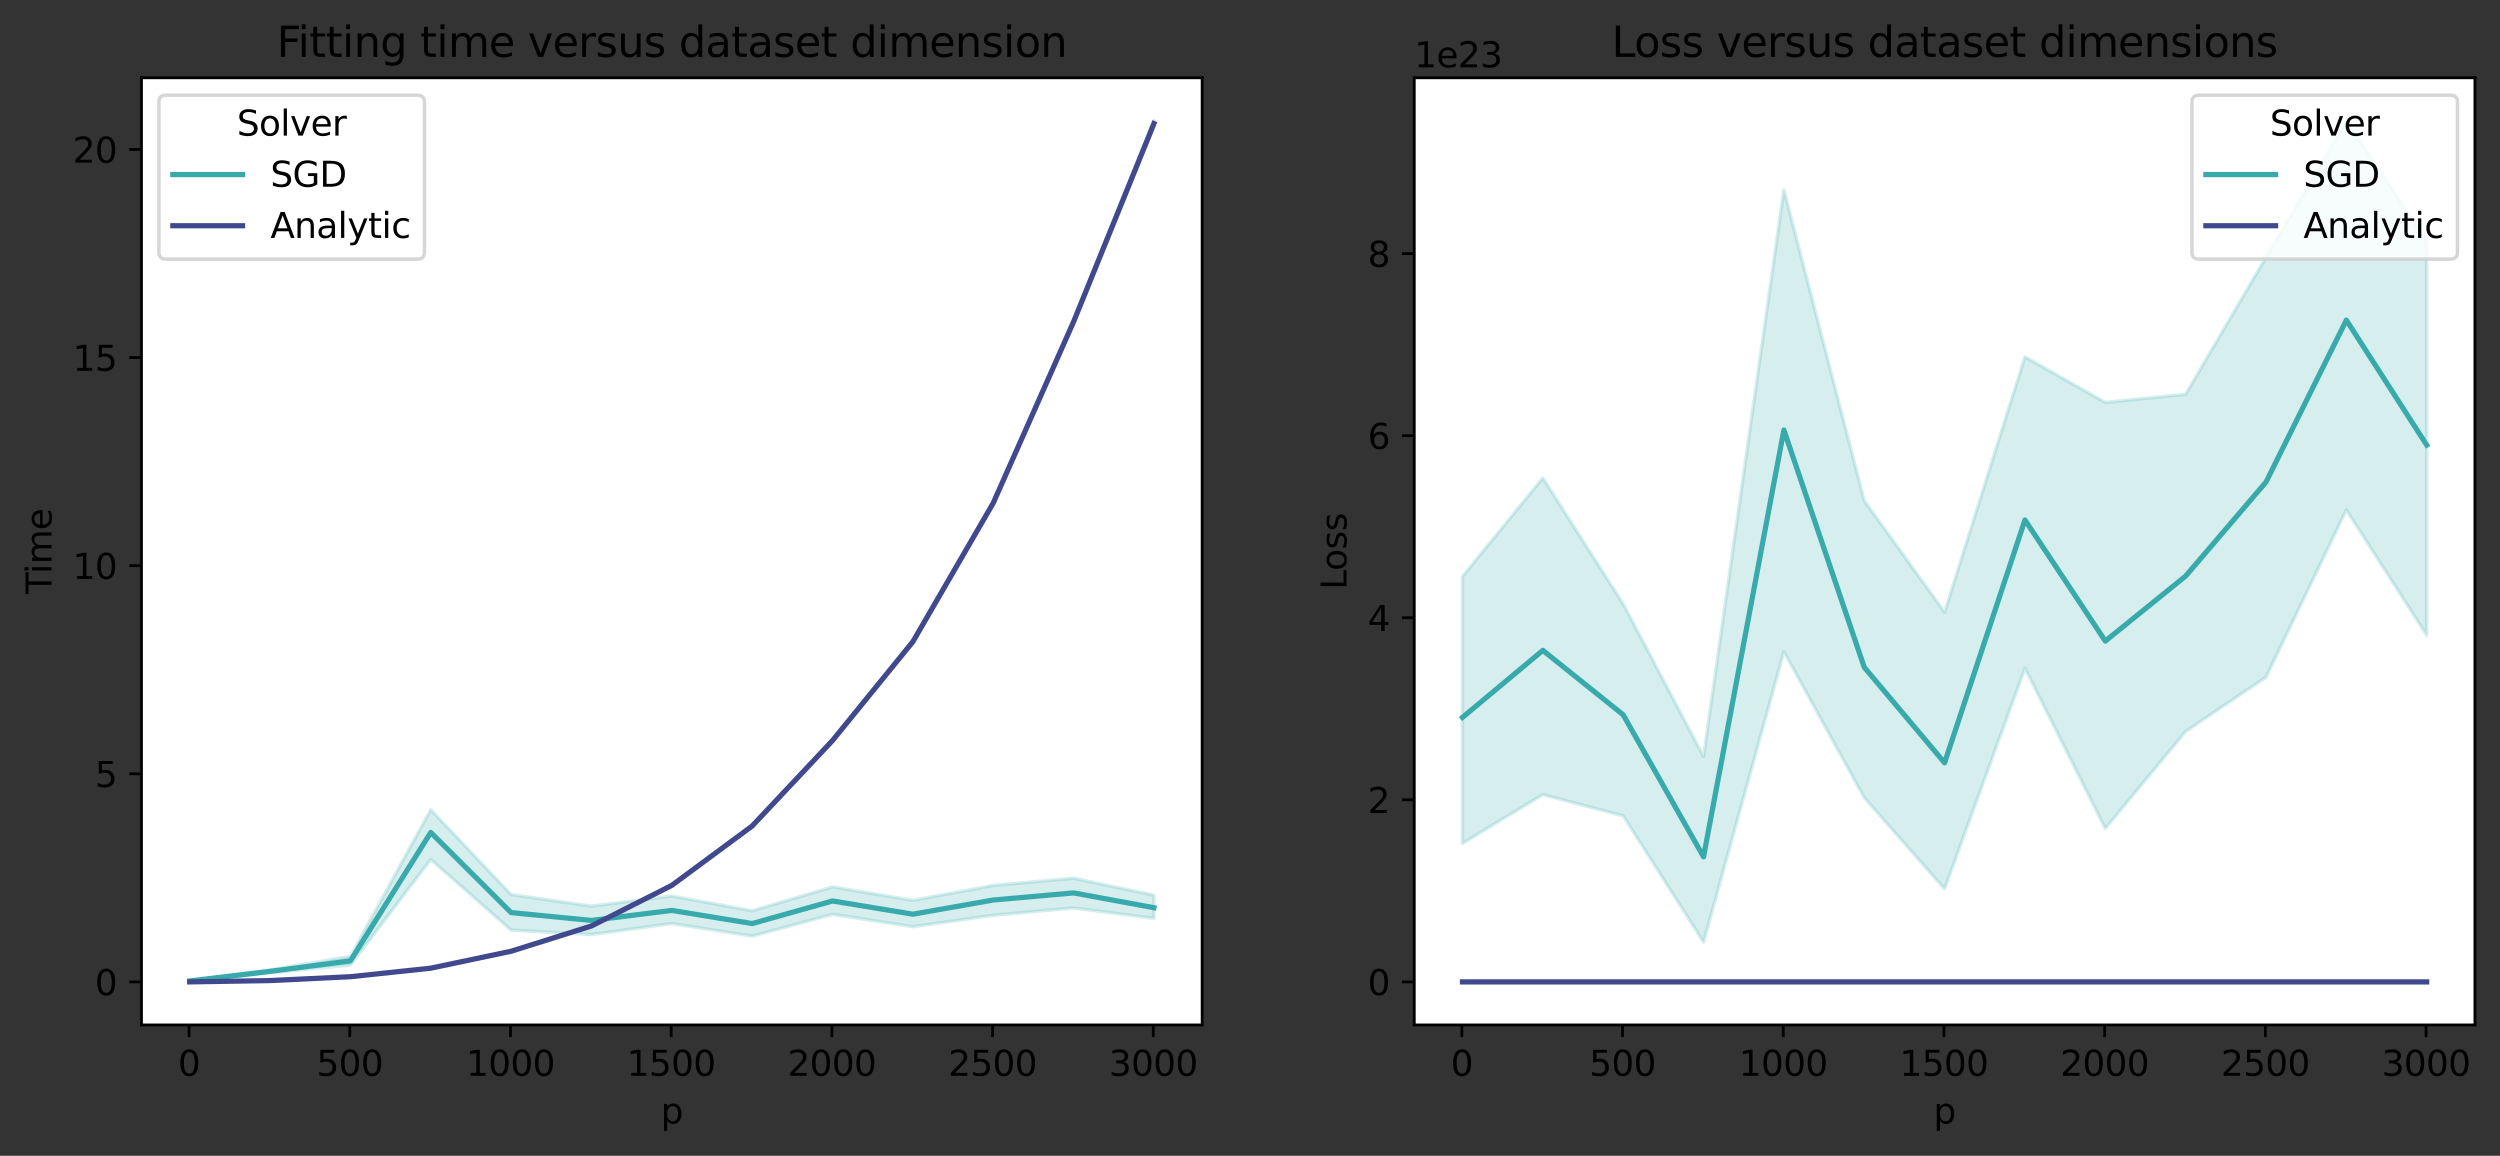 <?xml version="1.0" encoding="utf-8" standalone="no"?>
<!DOCTYPE svg PUBLIC "-//W3C//DTD SVG 1.1//EN"
  "http://www.w3.org/Graphics/SVG/1.1/DTD/svg11.dtd">
<svg height="331.674pt" version="1.1" viewBox="0 0 717.403 331.674" width="717.403pt" xmlns="http://www.w3.org/2000/svg" xmlns:xlink="http://www.w3.org/1999/xlink">
 <rect x="0" y="0" width="717.403" height="331.674" fill="#333333" stroke="none"/>
 <defs>
  <style type="text/css">*{stroke-linecap:butt;stroke-linejoin:round;}</style>
 </defs>
 <g id="figure_1">
  <g id="patch_1">
   <path d="M 0 331.674 
L 717.403 331.674 
L 717.403 0 
L 0 0 
z
" style="fill:none;"/>
  </g>
  <g id="axes_1">
   <g id="patch_2">
    <path d="M 40.603 294.118 
L 344.967 294.118 
L 344.967 22.318 
L 40.603 22.318 
z
" style="fill:#ffffff;"/>
   </g>
   <g id="PolyCollection_1">
    <defs>
     <path d="M 54.438 -50.204 
L 54.438 -50.162 
L 77.496 -52.571 
L 100.554 -54.716 
L 123.611 -85.019 
L 146.669 -64.761 
L 169.727 -63.502 
L 192.785 -66.65 
L 215.843 -63.037 
L 238.901 -69.299 
L 261.958 -65.742 
L 285.016 -69.031 
L 308.074 -71.125 
L 331.132 -68.154 
L 331.132 -74.784 
L 331.132 -74.784 
L 308.074 -79.651 
L 285.016 -77.602 
L 261.958 -73.317 
L 238.901 -77.159 
L 215.843 -70.324 
L 192.785 -74.549 
L 169.727 -71.659 
L 146.669 -74.971 
L 123.611 -99.318 
L 100.554 -57.269 
L 77.496 -53.339 
L 54.438 -50.204 
z
" id="m01b8e54f3e" style="stroke:#38aaac;stroke-opacity:0.2;"/>
    </defs>
    <g clip-path="url(#p10876d47e7)">
     <use style="fill:#38aaac;fill-opacity:0.2;stroke:#38aaac;stroke-opacity:0.2;" x="0" xlink:href="#m01b8e54f3e" y="331.674"/>
    </g>
   </g>
   <g id="PolyCollection_2">
    <defs>
     <path d="M 54.438 -49.911 
L 54.438 -49.911 
L 77.496 -50.271 
L 100.554 -51.372 
L 123.611 -53.821 
L 146.669 -58.644 
L 169.727 -65.9 
L 192.785 -77.492 
L 215.843 -94.515 
L 238.901 -118.951 
L 261.958 -147.184 
L 285.016 -187.057 
L 308.074 -238.881 
L 331.132 -295.469 
L 331.132 -297.002 
L 331.132 -297.002 
L 308.074 -239.763 
L 285.016 -187.591 
L 261.958 -147.848 
L 238.901 -119.417 
L 215.843 -94.778 
L 192.785 -77.735 
L 169.727 -66.022 
L 146.669 -58.776 
L 123.611 -53.875 
L 100.554 -51.428 
L 77.496 -50.31 
L 54.438 -49.911 
z
" id="me6a323cbf4" style="stroke:#40498e;stroke-opacity:0.2;"/>
    </defs>
    <g clip-path="url(#p10876d47e7)">
     <use style="fill:#40498e;fill-opacity:0.2;stroke:#40498e;stroke-opacity:0.2;" x="0" xlink:href="#me6a323cbf4" y="331.674"/>
    </g>
   </g>
   <g id="matplotlib.axis_1">
    <g id="xtick_1">
     <g id="line2d_1">
      <defs>
       <path d="M 0 0 
L 0 3.5 
" id="m6574111bdb" style="stroke:#000000;stroke-width:0.8;"/>
      </defs>
      <g>
       <use style="stroke:#000000;stroke-width:0.8;" x="54.253" xlink:href="#m6574111bdb" y="294.118"/>
      </g>
     </g>
     <g id="text_1">
      <!-- 0 -->
      <g transform="translate(51.072 308.717)scale(0.1 -0.1)">
       <defs>
        <path d="M 2034 4250 
Q 1547 4250 1301 3770 
Q 1056 3291 1056 2328 
Q 1056 1369 1301 889 
Q 1547 409 2034 409 
Q 2525 409 2770 889 
Q 3016 1369 3016 2328 
Q 3016 3291 2770 3770 
Q 2525 4250 2034 4250 
z
M 2034 4750 
Q 2819 4750 3233 4129 
Q 3647 3509 3647 2328 
Q 3647 1150 3233 529 
Q 2819 -91 2034 -91 
Q 1250 -91 836 529 
Q 422 1150 422 2328 
Q 422 3509 836 4129 
Q 1250 4750 2034 4750 
z
" id="DejaVuSans-30" transform="scale(0.016)"/>
       </defs>
       <use xlink:href="#DejaVuSans-30"/>
      </g>
     </g>
    </g>
    <g id="xtick_2">
     <g id="line2d_2">
      <g>
       <use style="stroke:#000000;stroke-width:0.8;" x="100.369" xlink:href="#m6574111bdb" y="294.118"/>
      </g>
     </g>
     <g id="text_2">
      <!-- 500 -->
      <g transform="translate(90.825 308.717)scale(0.1 -0.1)">
       <defs>
        <path d="M 691 4666 
L 3169 4666 
L 3169 4134 
L 1269 4134 
L 1269 2991 
Q 1406 3038 1543 3061 
Q 1681 3084 1819 3084 
Q 2600 3084 3056 2656 
Q 3513 2228 3513 1497 
Q 3513 744 3044 326 
Q 2575 -91 1722 -91 
Q 1428 -91 1123 -41 
Q 819 9 494 109 
L 494 744 
Q 775 591 1075 516 
Q 1375 441 1709 441 
Q 2250 441 2565 725 
Q 2881 1009 2881 1497 
Q 2881 1984 2565 2268 
Q 2250 2553 1709 2553 
Q 1456 2553 1204 2497 
Q 953 2441 691 2322 
L 691 4666 
z
" id="DejaVuSans-35" transform="scale(0.016)"/>
       </defs>
       <use xlink:href="#DejaVuSans-35"/>
       <use x="63.623" xlink:href="#DejaVuSans-30"/>
       <use x="127.246" xlink:href="#DejaVuSans-30"/>
      </g>
     </g>
    </g>
    <g id="xtick_3">
     <g id="line2d_3">
      <g>
       <use style="stroke:#000000;stroke-width:0.8;" x="146.485" xlink:href="#m6574111bdb" y="294.118"/>
      </g>
     </g>
     <g id="text_3">
      <!-- 1000 -->
      <g transform="translate(133.76 308.717)scale(0.1 -0.1)">
       <defs>
        <path d="M 794 531 
L 1825 531 
L 1825 4091 
L 703 3866 
L 703 4441 
L 1819 4666 
L 2450 4666 
L 2450 531 
L 3481 531 
L 3481 0 
L 794 0 
L 794 531 
z
" id="DejaVuSans-31" transform="scale(0.016)"/>
       </defs>
       <use xlink:href="#DejaVuSans-31"/>
       <use x="63.623" xlink:href="#DejaVuSans-30"/>
       <use x="127.246" xlink:href="#DejaVuSans-30"/>
       <use x="190.869" xlink:href="#DejaVuSans-30"/>
      </g>
     </g>
    </g>
    <g id="xtick_4">
     <g id="line2d_4">
      <g>
       <use style="stroke:#000000;stroke-width:0.8;" x="192.6" xlink:href="#m6574111bdb" y="294.118"/>
      </g>
     </g>
     <g id="text_4">
      <!-- 1500 -->
      <g transform="translate(179.875 308.717)scale(0.1 -0.1)">
       <use xlink:href="#DejaVuSans-31"/>
       <use x="63.623" xlink:href="#DejaVuSans-35"/>
       <use x="127.246" xlink:href="#DejaVuSans-30"/>
       <use x="190.869" xlink:href="#DejaVuSans-30"/>
      </g>
     </g>
    </g>
    <g id="xtick_5">
     <g id="line2d_5">
      <g>
       <use style="stroke:#000000;stroke-width:0.8;" x="238.716" xlink:href="#m6574111bdb" y="294.118"/>
      </g>
     </g>
     <g id="text_5">
      <!-- 2000 -->
      <g transform="translate(225.991 308.717)scale(0.1 -0.1)">
       <defs>
        <path d="M 1228 531 
L 3431 531 
L 3431 0 
L 469 0 
L 469 531 
Q 828 903 1448 1529 
Q 2069 2156 2228 2338 
Q 2531 2678 2651 2914 
Q 2772 3150 2772 3378 
Q 2772 3750 2511 3984 
Q 2250 4219 1831 4219 
Q 1534 4219 1204 4116 
Q 875 4013 500 3803 
L 500 4441 
Q 881 4594 1212 4672 
Q 1544 4750 1819 4750 
Q 2544 4750 2975 4387 
Q 3406 4025 3406 3419 
Q 3406 3131 3298 2873 
Q 3191 2616 2906 2266 
Q 2828 2175 2409 1742 
Q 1991 1309 1228 531 
z
" id="DejaVuSans-32" transform="scale(0.016)"/>
       </defs>
       <use xlink:href="#DejaVuSans-32"/>
       <use x="63.623" xlink:href="#DejaVuSans-30"/>
       <use x="127.246" xlink:href="#DejaVuSans-30"/>
       <use x="190.869" xlink:href="#DejaVuSans-30"/>
      </g>
     </g>
    </g>
    <g id="xtick_6">
     <g id="line2d_6">
      <g>
       <use style="stroke:#000000;stroke-width:0.8;" x="284.832" xlink:href="#m6574111bdb" y="294.118"/>
      </g>
     </g>
     <g id="text_6">
      <!-- 2500 -->
      <g transform="translate(272.107 308.717)scale(0.1 -0.1)">
       <use xlink:href="#DejaVuSans-32"/>
       <use x="63.623" xlink:href="#DejaVuSans-35"/>
       <use x="127.246" xlink:href="#DejaVuSans-30"/>
       <use x="190.869" xlink:href="#DejaVuSans-30"/>
      </g>
     </g>
    </g>
    <g id="xtick_7">
     <g id="line2d_7">
      <g>
       <use style="stroke:#000000;stroke-width:0.8;" x="330.948" xlink:href="#m6574111bdb" y="294.118"/>
      </g>
     </g>
     <g id="text_7">
      <!-- 3000 -->
      <g transform="translate(318.223 308.717)scale(0.1 -0.1)">
       <defs>
        <path d="M 2597 2516 
Q 3050 2419 3304 2112 
Q 3559 1806 3559 1356 
Q 3559 666 3084 287 
Q 2609 -91 1734 -91 
Q 1441 -91 1130 -33 
Q 819 25 488 141 
L 488 750 
Q 750 597 1062 519 
Q 1375 441 1716 441 
Q 2309 441 2620 675 
Q 2931 909 2931 1356 
Q 2931 1769 2642 2001 
Q 2353 2234 1838 2234 
L 1294 2234 
L 1294 2753 
L 1863 2753 
Q 2328 2753 2575 2939 
Q 2822 3125 2822 3475 
Q 2822 3834 2567 4026 
Q 2313 4219 1838 4219 
Q 1578 4219 1281 4162 
Q 984 4106 628 3988 
L 628 4550 
Q 988 4650 1302 4700 
Q 1616 4750 1894 4750 
Q 2613 4750 3031 4423 
Q 3450 4097 3450 3541 
Q 3450 3153 3228 2886 
Q 3006 2619 2597 2516 
z
" id="DejaVuSans-33" transform="scale(0.016)"/>
       </defs>
       <use xlink:href="#DejaVuSans-33"/>
       <use x="63.623" xlink:href="#DejaVuSans-30"/>
       <use x="127.246" xlink:href="#DejaVuSans-30"/>
       <use x="190.869" xlink:href="#DejaVuSans-30"/>
      </g>
     </g>
    </g>
    <g id="text_8">
     <!-- p -->
     <g transform="translate(189.611 322.395)scale(0.1 -0.1)">
      <defs>
       <path d="M 1159 525 
L 1159 -1331 
L 581 -1331 
L 581 3500 
L 1159 3500 
L 1159 2969 
Q 1341 3281 1617 3432 
Q 1894 3584 2278 3584 
Q 2916 3584 3314 3078 
Q 3713 2572 3713 1747 
Q 3713 922 3314 415 
Q 2916 -91 2278 -91 
Q 1894 -91 1617 61 
Q 1341 213 1159 525 
z
M 3116 1747 
Q 3116 2381 2855 2742 
Q 2594 3103 2138 3103 
Q 1681 3103 1420 2742 
Q 1159 2381 1159 1747 
Q 1159 1113 1420 752 
Q 1681 391 2138 391 
Q 2594 391 2855 752 
Q 3116 1113 3116 1747 
z
" id="DejaVuSans-70" transform="scale(0.016)"/>
      </defs>
      <use xlink:href="#DejaVuSans-70"/>
     </g>
    </g>
   </g>
   <g id="matplotlib.axis_2">
    <g id="ytick_1">
     <g id="line2d_8">
      <defs>
       <path d="M 0 0 
L -3.5 0 
" id="m4319282c97" style="stroke:#000000;stroke-width:0.8;"/>
      </defs>
      <g>
       <use style="stroke:#000000;stroke-width:0.8;" x="40.603" xlink:href="#m4319282c97" y="281.766"/>
      </g>
     </g>
     <g id="text_9">
      <!-- 0 -->
      <g transform="translate(27.241 285.565)scale(0.1 -0.1)">
       <use xlink:href="#DejaVuSans-30"/>
      </g>
     </g>
    </g>
    <g id="ytick_2">
     <g id="line2d_9">
      <g>
       <use style="stroke:#000000;stroke-width:0.8;" x="40.603" xlink:href="#m4319282c97" y="222.046"/>
      </g>
     </g>
     <g id="text_10">
      <!-- 5 -->
      <g transform="translate(27.241 225.845)scale(0.1 -0.1)">
       <use xlink:href="#DejaVuSans-35"/>
      </g>
     </g>
    </g>
    <g id="ytick_3">
     <g id="line2d_10">
      <g>
       <use style="stroke:#000000;stroke-width:0.8;" x="40.603" xlink:href="#m4319282c97" y="162.325"/>
      </g>
     </g>
     <g id="text_11">
      <!-- 10 -->
      <g transform="translate(20.878 166.124)scale(0.1 -0.1)">
       <use xlink:href="#DejaVuSans-31"/>
       <use x="63.623" xlink:href="#DejaVuSans-30"/>
      </g>
     </g>
    </g>
    <g id="ytick_4">
     <g id="line2d_11">
      <g>
       <use style="stroke:#000000;stroke-width:0.8;" x="40.603" xlink:href="#m4319282c97" y="102.605"/>
      </g>
     </g>
     <g id="text_12">
      <!-- 15 -->
      <g transform="translate(20.878 106.404)scale(0.1 -0.1)">
       <use xlink:href="#DejaVuSans-31"/>
       <use x="63.623" xlink:href="#DejaVuSans-35"/>
      </g>
     </g>
    </g>
    <g id="ytick_5">
     <g id="line2d_12">
      <g>
       <use style="stroke:#000000;stroke-width:0.8;" x="40.603" xlink:href="#m4319282c97" y="42.884"/>
      </g>
     </g>
     <g id="text_13">
      <!-- 20 -->
      <g transform="translate(20.878 46.684)scale(0.1 -0.1)">
       <use xlink:href="#DejaVuSans-32"/>
       <use x="63.623" xlink:href="#DejaVuSans-30"/>
      </g>
     </g>
    </g>
    <g id="text_14">
     <!-- Time -->
     <g transform="translate(14.798 170.452)rotate(-90)scale(0.1 -0.1)">
      <defs>
       <path d="M -19 4666 
L 3928 4666 
L 3928 4134 
L 2272 4134 
L 2272 0 
L 1638 0 
L 1638 4134 
L -19 4134 
L -19 4666 
z
" id="DejaVuSans-54" transform="scale(0.016)"/>
       <path d="M 603 3500 
L 1178 3500 
L 1178 0 
L 603 0 
L 603 3500 
z
M 603 4863 
L 1178 4863 
L 1178 4134 
L 603 4134 
L 603 4863 
z
" id="DejaVuSans-69" transform="scale(0.016)"/>
       <path d="M 3328 2828 
Q 3544 3216 3844 3400 
Q 4144 3584 4550 3584 
Q 5097 3584 5394 3201 
Q 5691 2819 5691 2113 
L 5691 0 
L 5113 0 
L 5113 2094 
Q 5113 2597 4934 2840 
Q 4756 3084 4391 3084 
Q 3944 3084 3684 2787 
Q 3425 2491 3425 1978 
L 3425 0 
L 2847 0 
L 2847 2094 
Q 2847 2600 2669 2842 
Q 2491 3084 2119 3084 
Q 1678 3084 1418 2786 
Q 1159 2488 1159 1978 
L 1159 0 
L 581 0 
L 581 3500 
L 1159 3500 
L 1159 2956 
Q 1356 3278 1631 3431 
Q 1906 3584 2284 3584 
Q 2666 3584 2933 3390 
Q 3200 3197 3328 2828 
z
" id="DejaVuSans-6d" transform="scale(0.016)"/>
       <path d="M 3597 1894 
L 3597 1613 
L 953 1613 
Q 991 1019 1311 708 
Q 1631 397 2203 397 
Q 2534 397 2845 478 
Q 3156 559 3463 722 
L 3463 178 
Q 3153 47 2828 -22 
Q 2503 -91 2169 -91 
Q 1331 -91 842 396 
Q 353 884 353 1716 
Q 353 2575 817 3079 
Q 1281 3584 2069 3584 
Q 2775 3584 3186 3129 
Q 3597 2675 3597 1894 
z
M 3022 2063 
Q 3016 2534 2758 2815 
Q 2500 3097 2075 3097 
Q 1594 3097 1305 2825 
Q 1016 2553 972 2059 
L 3022 2063 
z
" id="DejaVuSans-65" transform="scale(0.016)"/>
      </defs>
      <use xlink:href="#DejaVuSans-54"/>
      <use x="57.959" xlink:href="#DejaVuSans-69"/>
      <use x="85.742" xlink:href="#DejaVuSans-6d"/>
      <use x="183.154" xlink:href="#DejaVuSans-65"/>
     </g>
    </g>
   </g>
   <g id="line2d_13">
    <path clip-path="url(#p10876d47e7)" d="M 54.438 281.493 
L 77.496 278.744 
L 100.554 275.731 
L 123.611 238.873 
L 146.669 261.881 
L 169.727 264.128 
L 192.785 261.249 
L 215.843 265.028 
L 238.901 258.545 
L 261.958 262.337 
L 285.016 258.268 
L 308.074 256.232 
L 331.132 260.478 
" style="fill:none;stroke:#38aaac;stroke-linecap:square;stroke-width:1.5;"/>
   </g>
   <g id="line2d_14">
    <path clip-path="url(#p10876d47e7)" d="M 54.438 281.763 
L 77.496 281.385 
L 100.554 280.276 
L 123.611 277.825 
L 146.669 272.969 
L 169.727 265.714 
L 192.785 254.065 
L 215.843 237.032 
L 238.901 212.503 
L 261.958 184.141 
L 285.016 144.356 
L 308.074 92.339 
L 331.132 35.468 
" style="fill:none;stroke:#40498e;stroke-linecap:square;stroke-width:1.5;"/>
   </g>
   <g id="line2d_15"/>
   <g id="line2d_16"/>
   <g id="patch_3">
    <path d="M 40.603 294.118 
L 40.603 22.318 
" style="fill:none;stroke:#000000;stroke-linecap:square;stroke-linejoin:miter;stroke-width:0.8;"/>
   </g>
   <g id="patch_4">
    <path d="M 344.967 294.118 
L 344.967 22.318 
" style="fill:none;stroke:#000000;stroke-linecap:square;stroke-linejoin:miter;stroke-width:0.8;"/>
   </g>
   <g id="patch_5">
    <path d="M 40.603 294.118 
L 344.967 294.118 
" style="fill:none;stroke:#000000;stroke-linecap:square;stroke-linejoin:miter;stroke-width:0.8;"/>
   </g>
   <g id="patch_6">
    <path d="M 40.603 22.318 
L 344.967 22.318 
" style="fill:none;stroke:#000000;stroke-linecap:square;stroke-linejoin:miter;stroke-width:0.8;"/>
   </g>
   <g id="text_15">
    <!-- Fitting time versus dataset dimension -->
    <g transform="translate(79.407 16.318)scale(0.12 -0.12)">
     <defs>
      <path d="M 628 4666 
L 3309 4666 
L 3309 4134 
L 1259 4134 
L 1259 2759 
L 3109 2759 
L 3109 2228 
L 1259 2228 
L 1259 0 
L 628 0 
L 628 4666 
z
" id="DejaVuSans-46" transform="scale(0.016)"/>
      <path d="M 1172 4494 
L 1172 3500 
L 2356 3500 
L 2356 3053 
L 1172 3053 
L 1172 1153 
Q 1172 725 1289 603 
Q 1406 481 1766 481 
L 2356 481 
L 2356 0 
L 1766 0 
Q 1100 0 847 248 
Q 594 497 594 1153 
L 594 3053 
L 172 3053 
L 172 3500 
L 594 3500 
L 594 4494 
L 1172 4494 
z
" id="DejaVuSans-74" transform="scale(0.016)"/>
      <path d="M 3513 2113 
L 3513 0 
L 2938 0 
L 2938 2094 
Q 2938 2591 2744 2837 
Q 2550 3084 2163 3084 
Q 1697 3084 1428 2787 
Q 1159 2491 1159 1978 
L 1159 0 
L 581 0 
L 581 3500 
L 1159 3500 
L 1159 2956 
Q 1366 3272 1645 3428 
Q 1925 3584 2291 3584 
Q 2894 3584 3203 3211 
Q 3513 2838 3513 2113 
z
" id="DejaVuSans-6e" transform="scale(0.016)"/>
      <path d="M 2906 1791 
Q 2906 2416 2648 2759 
Q 2391 3103 1925 3103 
Q 1463 3103 1205 2759 
Q 947 2416 947 1791 
Q 947 1169 1205 825 
Q 1463 481 1925 481 
Q 2391 481 2648 825 
Q 2906 1169 2906 1791 
z
M 3481 434 
Q 3481 -459 3084 -895 
Q 2688 -1331 1869 -1331 
Q 1566 -1331 1297 -1286 
Q 1028 -1241 775 -1147 
L 775 -588 
Q 1028 -725 1275 -790 
Q 1522 -856 1778 -856 
Q 2344 -856 2625 -561 
Q 2906 -266 2906 331 
L 2906 616 
Q 2728 306 2450 153 
Q 2172 0 1784 0 
Q 1141 0 747 490 
Q 353 981 353 1791 
Q 353 2603 747 3093 
Q 1141 3584 1784 3584 
Q 2172 3584 2450 3431 
Q 2728 3278 2906 2969 
L 2906 3500 
L 3481 3500 
L 3481 434 
z
" id="DejaVuSans-67" transform="scale(0.016)"/>
      <path id="DejaVuSans-20" transform="scale(0.016)"/>
      <path d="M 191 3500 
L 800 3500 
L 1894 563 
L 2988 3500 
L 3597 3500 
L 2284 0 
L 1503 0 
L 191 3500 
z
" id="DejaVuSans-76" transform="scale(0.016)"/>
      <path d="M 2631 2963 
Q 2534 3019 2420 3045 
Q 2306 3072 2169 3072 
Q 1681 3072 1420 2755 
Q 1159 2438 1159 1844 
L 1159 0 
L 581 0 
L 581 3500 
L 1159 3500 
L 1159 2956 
Q 1341 3275 1631 3429 
Q 1922 3584 2338 3584 
Q 2397 3584 2469 3576 
Q 2541 3569 2628 3553 
L 2631 2963 
z
" id="DejaVuSans-72" transform="scale(0.016)"/>
      <path d="M 2834 3397 
L 2834 2853 
Q 2591 2978 2328 3040 
Q 2066 3103 1784 3103 
Q 1356 3103 1142 2972 
Q 928 2841 928 2578 
Q 928 2378 1081 2264 
Q 1234 2150 1697 2047 
L 1894 2003 
Q 2506 1872 2764 1633 
Q 3022 1394 3022 966 
Q 3022 478 2636 193 
Q 2250 -91 1575 -91 
Q 1294 -91 989 -36 
Q 684 19 347 128 
L 347 722 
Q 666 556 975 473 
Q 1284 391 1588 391 
Q 1994 391 2212 530 
Q 2431 669 2431 922 
Q 2431 1156 2273 1281 
Q 2116 1406 1581 1522 
L 1381 1569 
Q 847 1681 609 1914 
Q 372 2147 372 2553 
Q 372 3047 722 3315 
Q 1072 3584 1716 3584 
Q 2034 3584 2315 3537 
Q 2597 3491 2834 3397 
z
" id="DejaVuSans-73" transform="scale(0.016)"/>
      <path d="M 544 1381 
L 544 3500 
L 1119 3500 
L 1119 1403 
Q 1119 906 1312 657 
Q 1506 409 1894 409 
Q 2359 409 2629 706 
Q 2900 1003 2900 1516 
L 2900 3500 
L 3475 3500 
L 3475 0 
L 2900 0 
L 2900 538 
Q 2691 219 2414 64 
Q 2138 -91 1772 -91 
Q 1169 -91 856 284 
Q 544 659 544 1381 
z
M 1991 3584 
L 1991 3584 
z
" id="DejaVuSans-75" transform="scale(0.016)"/>
      <path d="M 2906 2969 
L 2906 4863 
L 3481 4863 
L 3481 0 
L 2906 0 
L 2906 525 
Q 2725 213 2448 61 
Q 2172 -91 1784 -91 
Q 1150 -91 751 415 
Q 353 922 353 1747 
Q 353 2572 751 3078 
Q 1150 3584 1784 3584 
Q 2172 3584 2448 3432 
Q 2725 3281 2906 2969 
z
M 947 1747 
Q 947 1113 1208 752 
Q 1469 391 1925 391 
Q 2381 391 2643 752 
Q 2906 1113 2906 1747 
Q 2906 2381 2643 2742 
Q 2381 3103 1925 3103 
Q 1469 3103 1208 2742 
Q 947 2381 947 1747 
z
" id="DejaVuSans-64" transform="scale(0.016)"/>
      <path d="M 2194 1759 
Q 1497 1759 1228 1600 
Q 959 1441 959 1056 
Q 959 750 1161 570 
Q 1363 391 1709 391 
Q 2188 391 2477 730 
Q 2766 1069 2766 1631 
L 2766 1759 
L 2194 1759 
z
M 3341 1997 
L 3341 0 
L 2766 0 
L 2766 531 
Q 2569 213 2275 61 
Q 1981 -91 1556 -91 
Q 1019 -91 701 211 
Q 384 513 384 1019 
Q 384 1609 779 1909 
Q 1175 2209 1959 2209 
L 2766 2209 
L 2766 2266 
Q 2766 2663 2505 2880 
Q 2244 3097 1772 3097 
Q 1472 3097 1187 3025 
Q 903 2953 641 2809 
L 641 3341 
Q 956 3463 1253 3523 
Q 1550 3584 1831 3584 
Q 2591 3584 2966 3190 
Q 3341 2797 3341 1997 
z
" id="DejaVuSans-61" transform="scale(0.016)"/>
      <path d="M 1959 3097 
Q 1497 3097 1228 2736 
Q 959 2375 959 1747 
Q 959 1119 1226 758 
Q 1494 397 1959 397 
Q 2419 397 2687 759 
Q 2956 1122 2956 1747 
Q 2956 2369 2687 2733 
Q 2419 3097 1959 3097 
z
M 1959 3584 
Q 2709 3584 3137 3096 
Q 3566 2609 3566 1747 
Q 3566 888 3137 398 
Q 2709 -91 1959 -91 
Q 1206 -91 779 398 
Q 353 888 353 1747 
Q 353 2609 779 3096 
Q 1206 3584 1959 3584 
z
" id="DejaVuSans-6f" transform="scale(0.016)"/>
     </defs>
     <use xlink:href="#DejaVuSans-46"/>
     <use x="50.27" xlink:href="#DejaVuSans-69"/>
     <use x="78.053" xlink:href="#DejaVuSans-74"/>
     <use x="117.262" xlink:href="#DejaVuSans-74"/>
     <use x="156.471" xlink:href="#DejaVuSans-69"/>
     <use x="184.254" xlink:href="#DejaVuSans-6e"/>
     <use x="247.633" xlink:href="#DejaVuSans-67"/>
     <use x="311.109" xlink:href="#DejaVuSans-20"/>
     <use x="342.896" xlink:href="#DejaVuSans-74"/>
     <use x="382.105" xlink:href="#DejaVuSans-69"/>
     <use x="409.889" xlink:href="#DejaVuSans-6d"/>
     <use x="507.301" xlink:href="#DejaVuSans-65"/>
     <use x="568.824" xlink:href="#DejaVuSans-20"/>
     <use x="600.611" xlink:href="#DejaVuSans-76"/>
     <use x="659.791" xlink:href="#DejaVuSans-65"/>
     <use x="721.314" xlink:href="#DejaVuSans-72"/>
     <use x="762.428" xlink:href="#DejaVuSans-73"/>
     <use x="814.527" xlink:href="#DejaVuSans-75"/>
     <use x="877.906" xlink:href="#DejaVuSans-73"/>
     <use x="930.006" xlink:href="#DejaVuSans-20"/>
     <use x="961.793" xlink:href="#DejaVuSans-64"/>
     <use x="1025.27" xlink:href="#DejaVuSans-61"/>
     <use x="1086.549" xlink:href="#DejaVuSans-74"/>
     <use x="1125.758" xlink:href="#DejaVuSans-61"/>
     <use x="1187.037" xlink:href="#DejaVuSans-73"/>
     <use x="1239.137" xlink:href="#DejaVuSans-65"/>
     <use x="1300.66" xlink:href="#DejaVuSans-74"/>
     <use x="1339.869" xlink:href="#DejaVuSans-20"/>
     <use x="1371.656" xlink:href="#DejaVuSans-64"/>
     <use x="1435.133" xlink:href="#DejaVuSans-69"/>
     <use x="1462.916" xlink:href="#DejaVuSans-6d"/>
     <use x="1560.328" xlink:href="#DejaVuSans-65"/>
     <use x="1621.852" xlink:href="#DejaVuSans-6e"/>
     <use x="1685.23" xlink:href="#DejaVuSans-73"/>
     <use x="1737.33" xlink:href="#DejaVuSans-69"/>
     <use x="1765.113" xlink:href="#DejaVuSans-6f"/>
     <use x="1826.295" xlink:href="#DejaVuSans-6e"/>
    </g>
   </g>
   <g id="legend_1">
    <g id="patch_7">
     <path d="M 47.603 74.353 
L 119.803 74.353 
Q 121.803 74.353 121.803 72.353 
L 121.803 29.318 
Q 121.803 27.318 119.803 27.318 
L 47.603 27.318 
Q 45.603 27.318 45.603 29.318 
L 45.603 72.353 
Q 45.603 74.353 47.603 74.353 
z
" style="fill:#ffffff;opacity:0.8;stroke:#cccccc;stroke-linejoin:miter;"/>
    </g>
    <g id="text_16">
     <!-- Solver -->
     <g transform="translate(67.989 38.917)scale(0.1 -0.1)">
      <defs>
       <path d="M 3425 4513 
L 3425 3897 
Q 3066 4069 2747 4153 
Q 2428 4238 2131 4238 
Q 1616 4238 1336 4038 
Q 1056 3838 1056 3469 
Q 1056 3159 1242 3001 
Q 1428 2844 1947 2747 
L 2328 2669 
Q 3034 2534 3370 2195 
Q 3706 1856 3706 1288 
Q 3706 609 3251 259 
Q 2797 -91 1919 -91 
Q 1588 -91 1214 -16 
Q 841 59 441 206 
L 441 856 
Q 825 641 1194 531 
Q 1563 422 1919 422 
Q 2459 422 2753 634 
Q 3047 847 3047 1241 
Q 3047 1584 2836 1778 
Q 2625 1972 2144 2069 
L 1759 2144 
Q 1053 2284 737 2584 
Q 422 2884 422 3419 
Q 422 4038 858 4394 
Q 1294 4750 2059 4750 
Q 2388 4750 2728 4690 
Q 3069 4631 3425 4513 
z
" id="DejaVuSans-53" transform="scale(0.016)"/>
       <path d="M 603 4863 
L 1178 4863 
L 1178 0 
L 603 0 
L 603 4863 
z
" id="DejaVuSans-6c" transform="scale(0.016)"/>
      </defs>
      <use xlink:href="#DejaVuSans-53"/>
      <use x="63.477" xlink:href="#DejaVuSans-6f"/>
      <use x="124.658" xlink:href="#DejaVuSans-6c"/>
      <use x="152.441" xlink:href="#DejaVuSans-76"/>
      <use x="211.621" xlink:href="#DejaVuSans-65"/>
      <use x="273.145" xlink:href="#DejaVuSans-72"/>
     </g>
    </g>
    <g id="line2d_17">
     <path d="M 49.603 50.095 
L 69.603 50.095 
" style="fill:none;stroke:#38aaac;stroke-linecap:square;stroke-width:1.5;"/>
    </g>
    <g id="line2d_18"/>
    <g id="text_17">
     <!-- SGD -->
     <g transform="translate(77.603 53.595)scale(0.1 -0.1)">
      <defs>
       <path d="M 3809 666 
L 3809 1919 
L 2778 1919 
L 2778 2438 
L 4434 2438 
L 4434 434 
Q 4069 175 3628 42 
Q 3188 -91 2688 -91 
Q 1594 -91 976 548 
Q 359 1188 359 2328 
Q 359 3472 976 4111 
Q 1594 4750 2688 4750 
Q 3144 4750 3555 4637 
Q 3966 4525 4313 4306 
L 4313 3634 
Q 3963 3931 3569 4081 
Q 3175 4231 2741 4231 
Q 1884 4231 1454 3753 
Q 1025 3275 1025 2328 
Q 1025 1384 1454 906 
Q 1884 428 2741 428 
Q 3075 428 3337 486 
Q 3600 544 3809 666 
z
" id="DejaVuSans-47" transform="scale(0.016)"/>
       <path d="M 1259 4147 
L 1259 519 
L 2022 519 
Q 2988 519 3436 956 
Q 3884 1394 3884 2338 
Q 3884 3275 3436 3711 
Q 2988 4147 2022 4147 
L 1259 4147 
z
M 628 4666 
L 1925 4666 
Q 3281 4666 3915 4102 
Q 4550 3538 4550 2338 
Q 4550 1131 3912 565 
Q 3275 0 1925 0 
L 628 0 
L 628 4666 
z
" id="DejaVuSans-44" transform="scale(0.016)"/>
      </defs>
      <use xlink:href="#DejaVuSans-53"/>
      <use x="63.477" xlink:href="#DejaVuSans-47"/>
      <use x="140.967" xlink:href="#DejaVuSans-44"/>
     </g>
    </g>
    <g id="line2d_19">
     <path d="M 49.603 64.773 
L 69.603 64.773 
" style="fill:none;stroke:#40498e;stroke-linecap:square;stroke-width:1.5;"/>
    </g>
    <g id="line2d_20"/>
    <g id="text_18">
     <!-- Analytic -->
     <g transform="translate(77.603 68.273)scale(0.1 -0.1)">
      <defs>
       <path d="M 2188 4044 
L 1331 1722 
L 3047 1722 
L 2188 4044 
z
M 1831 4666 
L 2547 4666 
L 4325 0 
L 3669 0 
L 3244 1197 
L 1141 1197 
L 716 0 
L 50 0 
L 1831 4666 
z
" id="DejaVuSans-41" transform="scale(0.016)"/>
       <path d="M 2059 -325 
Q 1816 -950 1584 -1140 
Q 1353 -1331 966 -1331 
L 506 -1331 
L 506 -850 
L 844 -850 
Q 1081 -850 1212 -737 
Q 1344 -625 1503 -206 
L 1606 56 
L 191 3500 
L 800 3500 
L 1894 763 
L 2988 3500 
L 3597 3500 
L 2059 -325 
z
" id="DejaVuSans-79" transform="scale(0.016)"/>
       <path d="M 3122 3366 
L 3122 2828 
Q 2878 2963 2633 3030 
Q 2388 3097 2138 3097 
Q 1578 3097 1268 2742 
Q 959 2388 959 1747 
Q 959 1106 1268 751 
Q 1578 397 2138 397 
Q 2388 397 2633 464 
Q 2878 531 3122 666 
L 3122 134 
Q 2881 22 2623 -34 
Q 2366 -91 2075 -91 
Q 1284 -91 818 406 
Q 353 903 353 1747 
Q 353 2603 823 3093 
Q 1294 3584 2113 3584 
Q 2378 3584 2631 3529 
Q 2884 3475 3122 3366 
z
" id="DejaVuSans-63" transform="scale(0.016)"/>
      </defs>
      <use xlink:href="#DejaVuSans-41"/>
      <use x="68.408" xlink:href="#DejaVuSans-6e"/>
      <use x="131.787" xlink:href="#DejaVuSans-61"/>
      <use x="193.066" xlink:href="#DejaVuSans-6c"/>
      <use x="220.85" xlink:href="#DejaVuSans-79"/>
      <use x="280.029" xlink:href="#DejaVuSans-74"/>
      <use x="319.238" xlink:href="#DejaVuSans-69"/>
      <use x="347.021" xlink:href="#DejaVuSans-63"/>
     </g>
    </g>
   </g>
  </g>
  <g id="axes_2">
   <g id="patch_8">
    <path d="M 405.839 294.118 
L 710.203 294.118 
L 710.203 22.318 
L 405.839 22.318 
z
" style="fill:#ffffff;"/>
   </g>
   <g id="PolyCollection_3">
    <defs>
     <path d="M 419.674 -166.25 
L 419.674 -89.675 
L 442.732 -103.645 
L 465.79 -97.554 
L 488.848 -61.337 
L 511.906 -144.666 
L 534.963 -102.762 
L 558.021 -76.597 
L 581.079 -139.915 
L 604.137 -93.957 
L 627.195 -121.779 
L 650.253 -137.345 
L 673.311 -185.329 
L 696.368 -149.401 
L 696.368 -262.683 
L 696.368 -262.683 
L 673.311 -297.002 
L 650.253 -257.847 
L 627.195 -218.548 
L 604.137 -216.2 
L 581.079 -229.27 
L 558.021 -155.995 
L 534.963 -188.007 
L 511.906 -277.188 
L 488.848 -114.584 
L 465.79 -158.364 
L 442.732 -194.51 
L 419.674 -166.25 
z
" id="mbf11db5760" style="stroke:#38aaac;stroke-opacity:0.2;"/>
    </defs>
    <g clip-path="url(#pff0b3c5c6b)">
     <use style="fill:#38aaac;fill-opacity:0.2;stroke:#38aaac;stroke-opacity:0.2;" x="0" xlink:href="#mbf11db5760" y="331.674"/>
    </g>
   </g>
   <g id="PolyCollection_4">
    <defs>
     <path d="M 419.674 -49.911 
L 419.674 -49.911 
L 442.732 -49.911 
L 465.79 -49.911 
L 488.848 -49.911 
L 511.906 -49.911 
L 534.963 -49.911 
L 558.021 -49.911 
L 581.079 -49.911 
L 604.137 -49.911 
L 627.195 -49.911 
L 650.253 -49.911 
L 673.311 -49.911 
L 696.368 -49.911 
L 696.368 -49.911 
L 696.368 -49.911 
L 673.311 -49.911 
L 650.253 -49.911 
L 627.195 -49.911 
L 604.137 -49.911 
L 581.079 -49.911 
L 558.021 -49.911 
L 534.963 -49.911 
L 511.906 -49.911 
L 488.848 -49.911 
L 465.79 -49.911 
L 442.732 -49.911 
L 419.674 -49.911 
z
" id="m57143e640b" style="stroke:#40498e;stroke-opacity:0.2;"/>
    </defs>
    <g clip-path="url(#pff0b3c5c6b)">
     <use style="fill:#40498e;fill-opacity:0.2;stroke:#40498e;stroke-opacity:0.2;" x="0" xlink:href="#m57143e640b" y="331.674"/>
    </g>
   </g>
   <g id="matplotlib.axis_3">
    <g id="xtick_8">
     <g id="line2d_21">
      <g>
       <use style="stroke:#000000;stroke-width:0.8;" x="419.49" xlink:href="#m6574111bdb" y="294.118"/>
      </g>
     </g>
     <g id="text_19">
      <!-- 0 -->
      <g transform="translate(416.308 308.717)scale(0.1 -0.1)">
       <use xlink:href="#DejaVuSans-30"/>
      </g>
     </g>
    </g>
    <g id="xtick_9">
     <g id="line2d_22">
      <g>
       <use style="stroke:#000000;stroke-width:0.8;" x="465.605" xlink:href="#m6574111bdb" y="294.118"/>
      </g>
     </g>
     <g id="text_20">
      <!-- 500 -->
      <g transform="translate(456.062 308.717)scale(0.1 -0.1)">
       <use xlink:href="#DejaVuSans-35"/>
       <use x="63.623" xlink:href="#DejaVuSans-30"/>
       <use x="127.246" xlink:href="#DejaVuSans-30"/>
      </g>
     </g>
    </g>
    <g id="xtick_10">
     <g id="line2d_23">
      <g>
       <use style="stroke:#000000;stroke-width:0.8;" x="511.721" xlink:href="#m6574111bdb" y="294.118"/>
      </g>
     </g>
     <g id="text_21">
      <!-- 1000 -->
      <g transform="translate(498.996 308.717)scale(0.1 -0.1)">
       <use xlink:href="#DejaVuSans-31"/>
       <use x="63.623" xlink:href="#DejaVuSans-30"/>
       <use x="127.246" xlink:href="#DejaVuSans-30"/>
       <use x="190.869" xlink:href="#DejaVuSans-30"/>
      </g>
     </g>
    </g>
    <g id="xtick_11">
     <g id="line2d_24">
      <g>
       <use style="stroke:#000000;stroke-width:0.8;" x="557.837" xlink:href="#m6574111bdb" y="294.118"/>
      </g>
     </g>
     <g id="text_22">
      <!-- 1500 -->
      <g transform="translate(545.112 308.717)scale(0.1 -0.1)">
       <use xlink:href="#DejaVuSans-31"/>
       <use x="63.623" xlink:href="#DejaVuSans-35"/>
       <use x="127.246" xlink:href="#DejaVuSans-30"/>
       <use x="190.869" xlink:href="#DejaVuSans-30"/>
      </g>
     </g>
    </g>
    <g id="xtick_12">
     <g id="line2d_25">
      <g>
       <use style="stroke:#000000;stroke-width:0.8;" x="603.953" xlink:href="#m6574111bdb" y="294.118"/>
      </g>
     </g>
     <g id="text_23">
      <!-- 2000 -->
      <g transform="translate(591.228 308.717)scale(0.1 -0.1)">
       <use xlink:href="#DejaVuSans-32"/>
       <use x="63.623" xlink:href="#DejaVuSans-30"/>
       <use x="127.246" xlink:href="#DejaVuSans-30"/>
       <use x="190.869" xlink:href="#DejaVuSans-30"/>
      </g>
     </g>
    </g>
    <g id="xtick_13">
     <g id="line2d_26">
      <g>
       <use style="stroke:#000000;stroke-width:0.8;" x="650.068" xlink:href="#m6574111bdb" y="294.118"/>
      </g>
     </g>
     <g id="text_24">
      <!-- 2500 -->
      <g transform="translate(637.343 308.717)scale(0.1 -0.1)">
       <use xlink:href="#DejaVuSans-32"/>
       <use x="63.623" xlink:href="#DejaVuSans-35"/>
       <use x="127.246" xlink:href="#DejaVuSans-30"/>
       <use x="190.869" xlink:href="#DejaVuSans-30"/>
      </g>
     </g>
    </g>
    <g id="xtick_14">
     <g id="line2d_27">
      <g>
       <use style="stroke:#000000;stroke-width:0.8;" x="696.184" xlink:href="#m6574111bdb" y="294.118"/>
      </g>
     </g>
     <g id="text_25">
      <!-- 3000 -->
      <g transform="translate(683.459 308.717)scale(0.1 -0.1)">
       <use xlink:href="#DejaVuSans-33"/>
       <use x="63.623" xlink:href="#DejaVuSans-30"/>
       <use x="127.246" xlink:href="#DejaVuSans-30"/>
       <use x="190.869" xlink:href="#DejaVuSans-30"/>
      </g>
     </g>
    </g>
    <g id="text_26">
     <!-- p -->
     <g transform="translate(554.847 322.395)scale(0.1 -0.1)">
      <use xlink:href="#DejaVuSans-70"/>
     </g>
    </g>
   </g>
   <g id="matplotlib.axis_4">
    <g id="ytick_6">
     <g id="line2d_28">
      <g>
       <use style="stroke:#000000;stroke-width:0.8;" x="405.839" xlink:href="#m4319282c97" y="281.764"/>
      </g>
     </g>
     <g id="text_27">
      <!-- 0 -->
      <g transform="translate(392.477 285.563)scale(0.1 -0.1)">
       <use xlink:href="#DejaVuSans-30"/>
      </g>
     </g>
    </g>
    <g id="ytick_7">
     <g id="line2d_29">
      <g>
       <use style="stroke:#000000;stroke-width:0.8;" x="405.839" xlink:href="#m4319282c97" y="229.514"/>
      </g>
     </g>
     <g id="text_28">
      <!-- 2 -->
      <g transform="translate(392.477 233.313)scale(0.1 -0.1)">
       <use xlink:href="#DejaVuSans-32"/>
      </g>
     </g>
    </g>
    <g id="ytick_8">
     <g id="line2d_30">
      <g>
       <use style="stroke:#000000;stroke-width:0.8;" x="405.839" xlink:href="#m4319282c97" y="177.265"/>
      </g>
     </g>
     <g id="text_29">
      <!-- 4 -->
      <g transform="translate(392.477 181.064)scale(0.1 -0.1)">
       <defs>
        <path d="M 2419 4116 
L 825 1625 
L 2419 1625 
L 2419 4116 
z
M 2253 4666 
L 3047 4666 
L 3047 1625 
L 3713 1625 
L 3713 1100 
L 3047 1100 
L 3047 0 
L 2419 0 
L 2419 1100 
L 313 1100 
L 313 1709 
L 2253 4666 
z
" id="DejaVuSans-34" transform="scale(0.016)"/>
       </defs>
       <use xlink:href="#DejaVuSans-34"/>
      </g>
     </g>
    </g>
    <g id="ytick_9">
     <g id="line2d_31">
      <g>
       <use style="stroke:#000000;stroke-width:0.8;" x="405.839" xlink:href="#m4319282c97" y="125.015"/>
      </g>
     </g>
     <g id="text_30">
      <!-- 6 -->
      <g transform="translate(392.477 128.815)scale(0.1 -0.1)">
       <defs>
        <path d="M 2113 2584 
Q 1688 2584 1439 2293 
Q 1191 2003 1191 1497 
Q 1191 994 1439 701 
Q 1688 409 2113 409 
Q 2538 409 2786 701 
Q 3034 994 3034 1497 
Q 3034 2003 2786 2293 
Q 2538 2584 2113 2584 
z
M 3366 4563 
L 3366 3988 
Q 3128 4100 2886 4159 
Q 2644 4219 2406 4219 
Q 1781 4219 1451 3797 
Q 1122 3375 1075 2522 
Q 1259 2794 1537 2939 
Q 1816 3084 2150 3084 
Q 2853 3084 3261 2657 
Q 3669 2231 3669 1497 
Q 3669 778 3244 343 
Q 2819 -91 2113 -91 
Q 1303 -91 875 529 
Q 447 1150 447 2328 
Q 447 3434 972 4092 
Q 1497 4750 2381 4750 
Q 2619 4750 2861 4703 
Q 3103 4656 3366 4563 
z
" id="DejaVuSans-36" transform="scale(0.016)"/>
       </defs>
       <use xlink:href="#DejaVuSans-36"/>
      </g>
     </g>
    </g>
    <g id="ytick_10">
     <g id="line2d_32">
      <g>
       <use style="stroke:#000000;stroke-width:0.8;" x="405.839" xlink:href="#m4319282c97" y="72.766"/>
      </g>
     </g>
     <g id="text_31">
      <!-- 8 -->
      <g transform="translate(392.477 76.565)scale(0.1 -0.1)">
       <defs>
        <path d="M 2034 2216 
Q 1584 2216 1326 1975 
Q 1069 1734 1069 1313 
Q 1069 891 1326 650 
Q 1584 409 2034 409 
Q 2484 409 2743 651 
Q 3003 894 3003 1313 
Q 3003 1734 2745 1975 
Q 2488 2216 2034 2216 
z
M 1403 2484 
Q 997 2584 770 2862 
Q 544 3141 544 3541 
Q 544 4100 942 4425 
Q 1341 4750 2034 4750 
Q 2731 4750 3128 4425 
Q 3525 4100 3525 3541 
Q 3525 3141 3298 2862 
Q 3072 2584 2669 2484 
Q 3125 2378 3379 2068 
Q 3634 1759 3634 1313 
Q 3634 634 3220 271 
Q 2806 -91 2034 -91 
Q 1263 -91 848 271 
Q 434 634 434 1313 
Q 434 1759 690 2068 
Q 947 2378 1403 2484 
z
M 1172 3481 
Q 1172 3119 1398 2916 
Q 1625 2713 2034 2713 
Q 2441 2713 2670 2916 
Q 2900 3119 2900 3481 
Q 2900 3844 2670 4047 
Q 2441 4250 2034 4250 
Q 1625 4250 1398 4047 
Q 1172 3844 1172 3481 
z
" id="DejaVuSans-38" transform="scale(0.016)"/>
       </defs>
       <use xlink:href="#DejaVuSans-38"/>
      </g>
     </g>
    </g>
    <g id="text_32">
     <!-- Loss -->
     <g transform="translate(386.397 169.185)rotate(-90)scale(0.1 -0.1)">
      <defs>
       <path d="M 628 4666 
L 1259 4666 
L 1259 531 
L 3531 531 
L 3531 0 
L 628 0 
L 628 4666 
z
" id="DejaVuSans-4c" transform="scale(0.016)"/>
      </defs>
      <use xlink:href="#DejaVuSans-4c"/>
      <use x="53.963" xlink:href="#DejaVuSans-6f"/>
      <use x="115.145" xlink:href="#DejaVuSans-73"/>
      <use x="167.244" xlink:href="#DejaVuSans-73"/>
     </g>
    </g>
    <g id="text_33">
     <!-- 1e23 -->
     <g transform="translate(405.839 19.318)scale(0.1 -0.1)">
      <use xlink:href="#DejaVuSans-31"/>
      <use x="63.623" xlink:href="#DejaVuSans-65"/>
      <use x="125.146" xlink:href="#DejaVuSans-32"/>
      <use x="188.77" xlink:href="#DejaVuSans-33"/>
     </g>
    </g>
   </g>
   <g id="line2d_33">
    <path clip-path="url(#pff0b3c5c6b)" d="M 419.674 205.865 
L 442.732 186.63 
L 465.79 205.124 
L 488.848 245.87 
L 511.906 123.405 
L 534.963 191.482 
L 558.021 218.898 
L 581.079 149.214 
L 604.137 183.965 
L 627.195 165.308 
L 650.253 138.339 
L 673.311 91.864 
L 696.368 127.714 
" style="fill:none;stroke:#38aaac;stroke-linecap:square;stroke-width:1.5;"/>
   </g>
   <g id="line2d_34">
    <path clip-path="url(#pff0b3c5c6b)" d="M 419.674 281.764 
L 442.732 281.764 
L 465.79 281.764 
L 488.848 281.764 
L 511.906 281.764 
L 534.963 281.764 
L 558.021 281.764 
L 581.079 281.764 
L 604.137 281.764 
L 627.195 281.764 
L 650.253 281.764 
L 673.311 281.764 
L 696.368 281.764 
" style="fill:none;stroke:#40498e;stroke-linecap:square;stroke-width:1.5;"/>
   </g>
   <g id="line2d_35"/>
   <g id="line2d_36"/>
   <g id="patch_9">
    <path d="M 405.839 294.118 
L 405.839 22.318 
" style="fill:none;stroke:#000000;stroke-linecap:square;stroke-linejoin:miter;stroke-width:0.8;"/>
   </g>
   <g id="patch_10">
    <path d="M 710.203 294.118 
L 710.203 22.318 
" style="fill:none;stroke:#000000;stroke-linecap:square;stroke-linejoin:miter;stroke-width:0.8;"/>
   </g>
   <g id="patch_11">
    <path d="M 405.839 294.118 
L 710.203 294.118 
" style="fill:none;stroke:#000000;stroke-linecap:square;stroke-linejoin:miter;stroke-width:0.8;"/>
   </g>
   <g id="patch_12">
    <path d="M 405.839 22.318 
L 710.203 22.318 
" style="fill:none;stroke:#000000;stroke-linecap:square;stroke-linejoin:miter;stroke-width:0.8;"/>
   </g>
   <g id="text_34">
    <!-- Loss versus dataset dimensions -->
    <g transform="translate(462.485 16.318)scale(0.12 -0.12)">
     <use xlink:href="#DejaVuSans-4c"/>
     <use x="53.963" xlink:href="#DejaVuSans-6f"/>
     <use x="115.145" xlink:href="#DejaVuSans-73"/>
     <use x="167.244" xlink:href="#DejaVuSans-73"/>
     <use x="219.344" xlink:href="#DejaVuSans-20"/>
     <use x="251.131" xlink:href="#DejaVuSans-76"/>
     <use x="310.311" xlink:href="#DejaVuSans-65"/>
     <use x="371.834" xlink:href="#DejaVuSans-72"/>
     <use x="412.947" xlink:href="#DejaVuSans-73"/>
     <use x="465.047" xlink:href="#DejaVuSans-75"/>
     <use x="528.426" xlink:href="#DejaVuSans-73"/>
     <use x="580.525" xlink:href="#DejaVuSans-20"/>
     <use x="612.312" xlink:href="#DejaVuSans-64"/>
     <use x="675.789" xlink:href="#DejaVuSans-61"/>
     <use x="737.068" xlink:href="#DejaVuSans-74"/>
     <use x="776.277" xlink:href="#DejaVuSans-61"/>
     <use x="837.557" xlink:href="#DejaVuSans-73"/>
     <use x="889.656" xlink:href="#DejaVuSans-65"/>
     <use x="951.18" xlink:href="#DejaVuSans-74"/>
     <use x="990.389" xlink:href="#DejaVuSans-20"/>
     <use x="1022.176" xlink:href="#DejaVuSans-64"/>
     <use x="1085.652" xlink:href="#DejaVuSans-69"/>
     <use x="1113.436" xlink:href="#DejaVuSans-6d"/>
     <use x="1210.848" xlink:href="#DejaVuSans-65"/>
     <use x="1272.371" xlink:href="#DejaVuSans-6e"/>
     <use x="1335.75" xlink:href="#DejaVuSans-73"/>
     <use x="1387.85" xlink:href="#DejaVuSans-69"/>
     <use x="1415.633" xlink:href="#DejaVuSans-6f"/>
     <use x="1476.814" xlink:href="#DejaVuSans-6e"/>
     <use x="1540.193" xlink:href="#DejaVuSans-73"/>
    </g>
   </g>
   <g id="legend_2">
    <g id="patch_13">
     <path d="M 631.003 74.353 
L 703.203 74.353 
Q 705.203 74.353 705.203 72.353 
L 705.203 29.318 
Q 705.203 27.318 703.203 27.318 
L 631.003 27.318 
Q 629.003 27.318 629.003 29.318 
L 629.003 72.353 
Q 629.003 74.353 631.003 74.353 
z
" style="fill:#ffffff;opacity:0.8;stroke:#cccccc;stroke-linejoin:miter;"/>
    </g>
    <g id="text_35">
     <!-- Solver -->
     <g transform="translate(651.389 38.917)scale(0.1 -0.1)">
      <use xlink:href="#DejaVuSans-53"/>
      <use x="63.477" xlink:href="#DejaVuSans-6f"/>
      <use x="124.658" xlink:href="#DejaVuSans-6c"/>
      <use x="152.441" xlink:href="#DejaVuSans-76"/>
      <use x="211.621" xlink:href="#DejaVuSans-65"/>
      <use x="273.145" xlink:href="#DejaVuSans-72"/>
     </g>
    </g>
    <g id="line2d_37">
     <path d="M 633.003 50.095 
L 653.003 50.095 
" style="fill:none;stroke:#38aaac;stroke-linecap:square;stroke-width:1.5;"/>
    </g>
    <g id="line2d_38"/>
    <g id="text_36">
     <!-- SGD -->
     <g transform="translate(661.003 53.595)scale(0.1 -0.1)">
      <use xlink:href="#DejaVuSans-53"/>
      <use x="63.477" xlink:href="#DejaVuSans-47"/>
      <use x="140.967" xlink:href="#DejaVuSans-44"/>
     </g>
    </g>
    <g id="line2d_39">
     <path d="M 633.003 64.773 
L 653.003 64.773 
" style="fill:none;stroke:#40498e;stroke-linecap:square;stroke-width:1.5;"/>
    </g>
    <g id="line2d_40"/>
    <g id="text_37">
     <!-- Analytic -->
     <g transform="translate(661.003 68.273)scale(0.1 -0.1)">
      <use xlink:href="#DejaVuSans-41"/>
      <use x="68.408" xlink:href="#DejaVuSans-6e"/>
      <use x="131.787" xlink:href="#DejaVuSans-61"/>
      <use x="193.066" xlink:href="#DejaVuSans-6c"/>
      <use x="220.85" xlink:href="#DejaVuSans-79"/>
      <use x="280.029" xlink:href="#DejaVuSans-74"/>
      <use x="319.238" xlink:href="#DejaVuSans-69"/>
      <use x="347.021" xlink:href="#DejaVuSans-63"/>
     </g>
    </g>
   </g>
  </g>
 </g>
 <defs>
  <clipPath id="p10876d47e7">
   <rect height="271.8" width="304.364" x="40.603" y="22.318"/>
  </clipPath>
  <clipPath id="pff0b3c5c6b">
   <rect height="271.8" width="304.364" x="405.839" y="22.318"/>
  </clipPath>
 </defs>
</svg>
